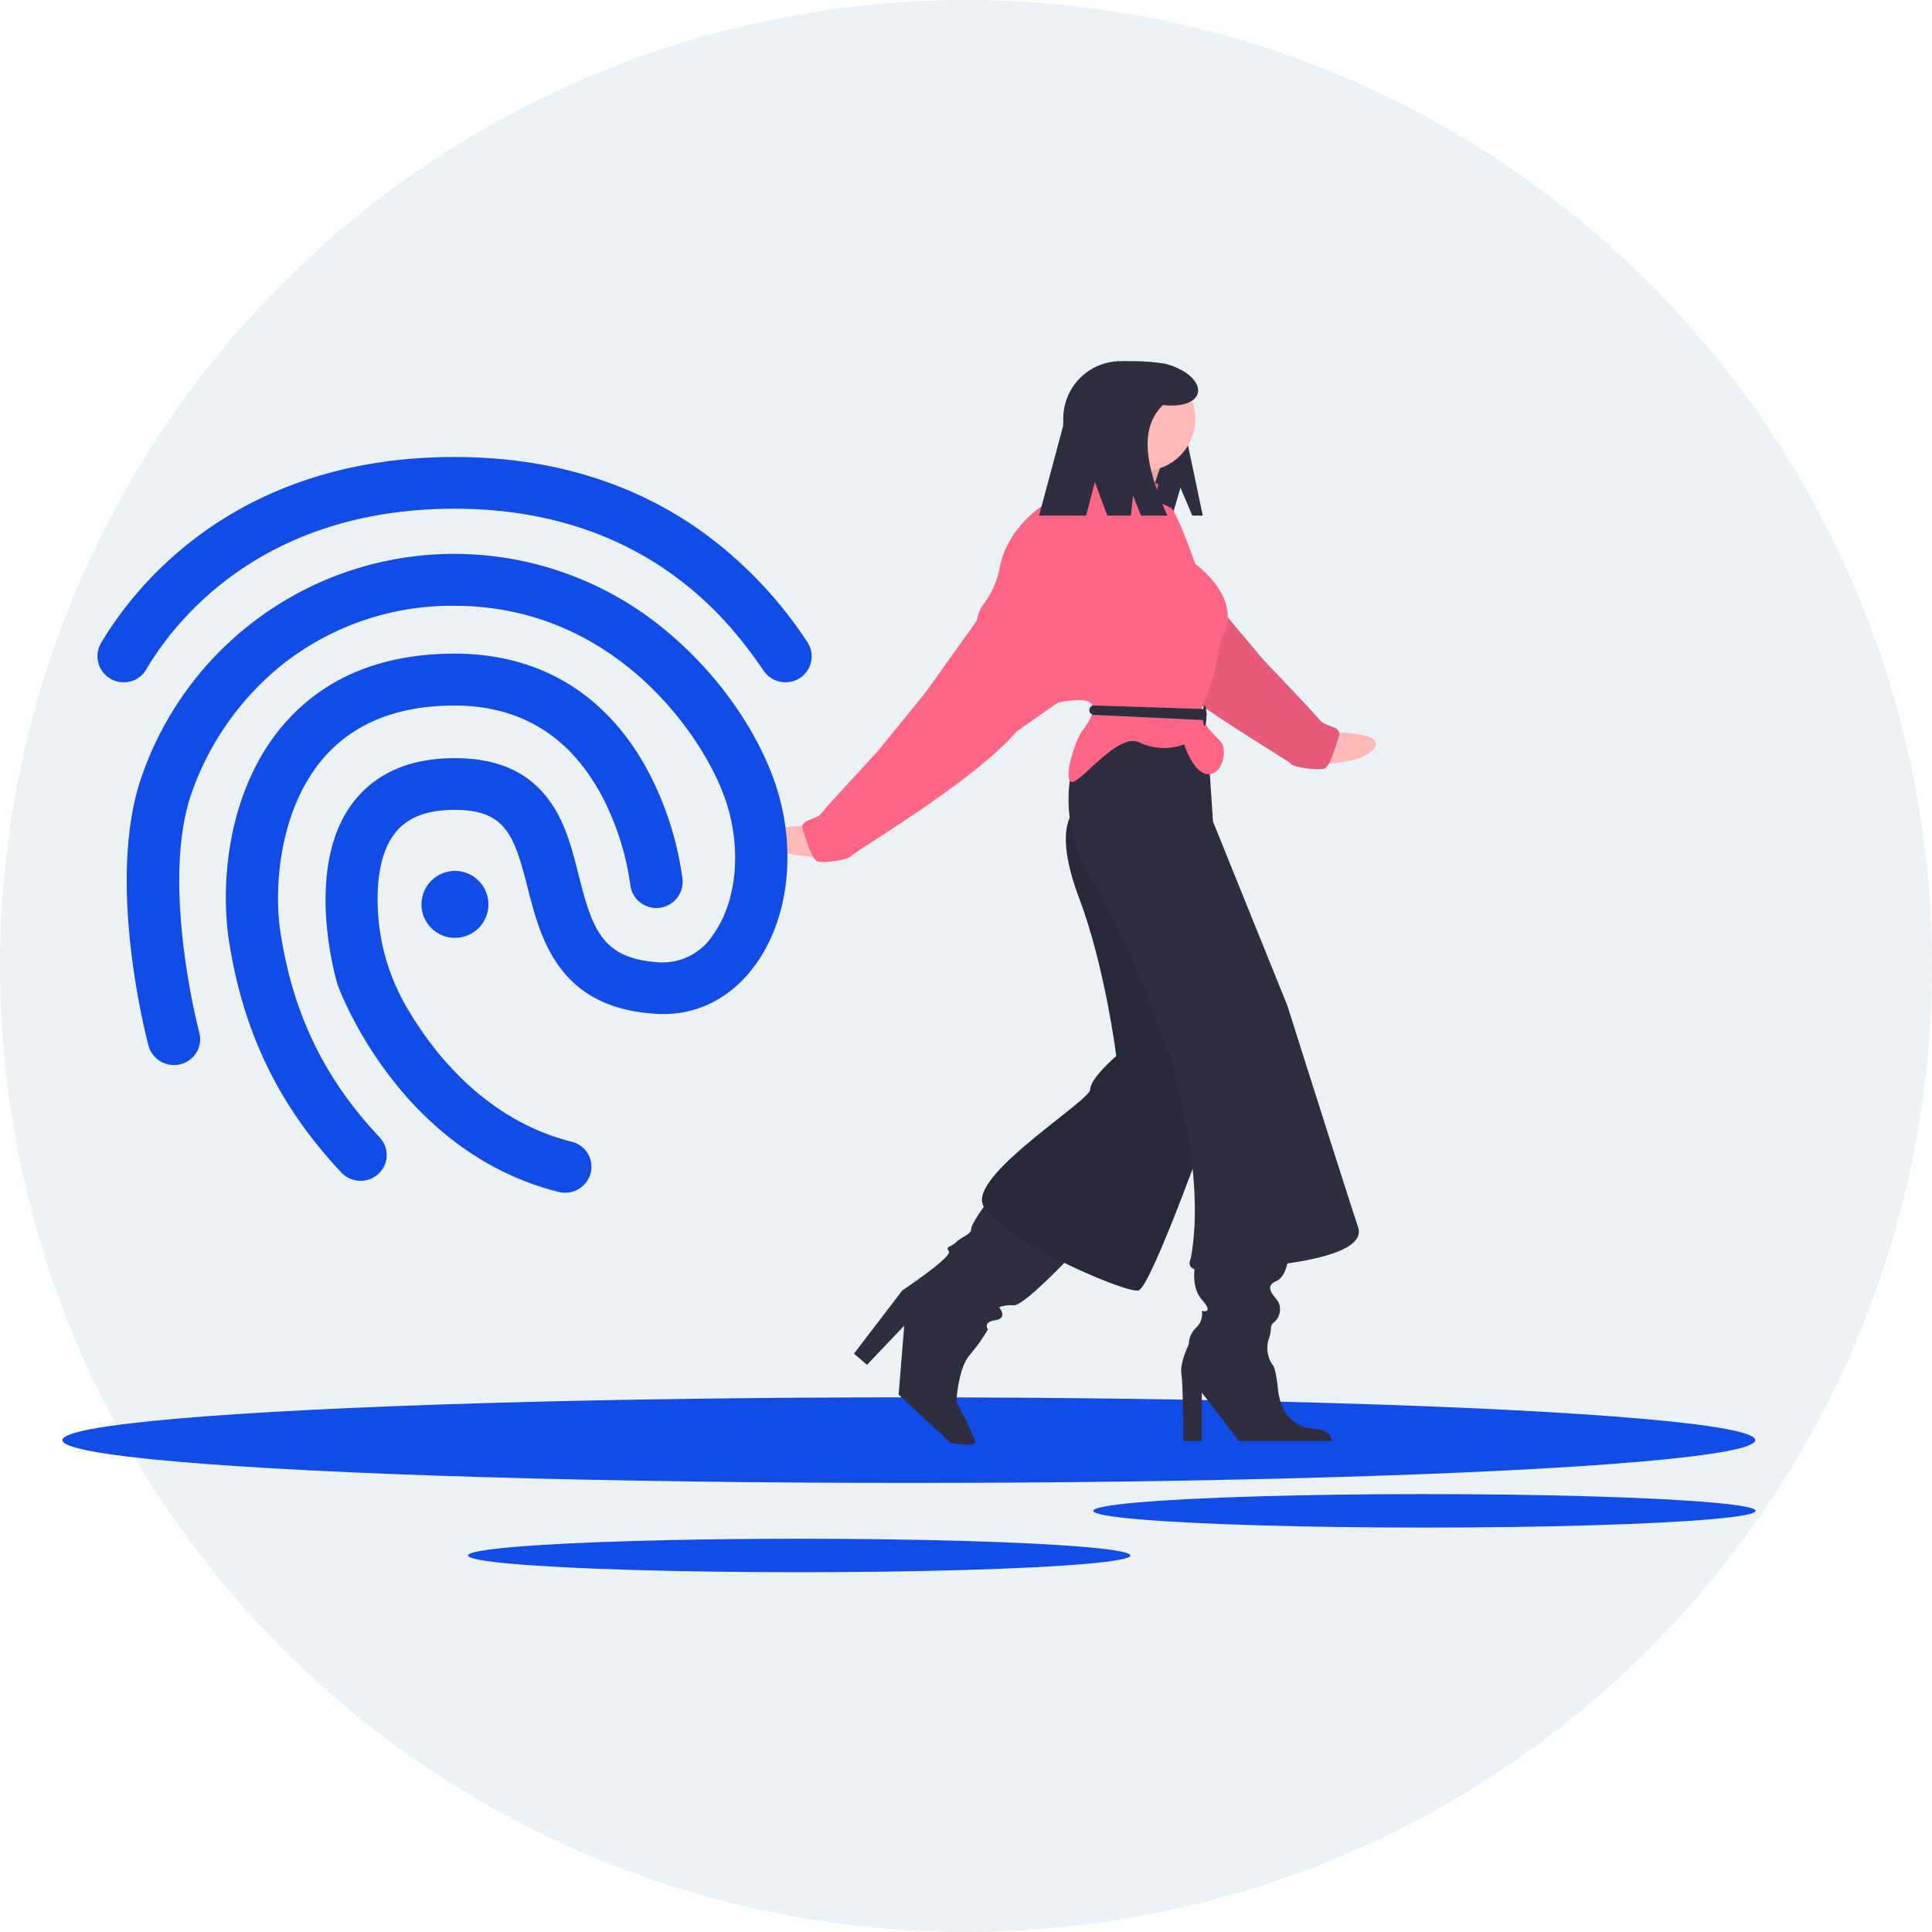 <svg xmlns="http://www.w3.org/2000/svg" width="359" height="359" viewBox="0 0 359 359">
  <g id="Group_380" data-name="Group 380" transform="translate(-1283 -387)">
    <circle id="Ellipse_220" data-name="Ellipse 220" cx="179.5" cy="179.5" r="179.5" transform="translate(1283 387)" fill="#ecf2f4"/>
    <g id="undraw_fingerprint_swrc" transform="translate(1294.603 454.115)">
      <ellipse id="Ellipse_271" data-name="Ellipse 271" cx="157.28" cy="7.95" rx="157.28" ry="7.95" transform="translate(0 192.538)" fill="#104CE5"/>
      <ellipse id="Ellipse_272" data-name="Ellipse 272" cx="61.544" cy="3.111" rx="61.544" ry="3.111" transform="translate(191.549 210.513)" fill="#104CE5"/>
      <ellipse id="Ellipse_273" data-name="Ellipse 273" cx="61.544" cy="3.111" rx="61.544" ry="3.111" transform="translate(75.36 218.809)" fill="#104CE5"/>
      <path id="Path_775" data-name="Path 775" d="M821.265,399.3s10.455-.153,8.228,2.991-10.869,2.924-10.869,2.924Z" transform="translate(-585.734 -330.36)" fill="#ffb9b9"/>
      <path id="Path_776" data-name="Path 776" d="M706.613,287.149l10.581,14.365,9.148,10.929s9.478,9.887,10.535,11.255,4.163.976,3.5,3.06-1.647,5.555-2.679,5.916-5.881-.26-6.237-.946-23.013-13.492-31.1-22.709l-7.7-5.223-.115-8.837Z" transform="translate(-503.242 -256.976)" fill="#6c63ff"/>
      <path id="Path_777" data-name="Path 777" d="M706.613,287.149l10.581,14.365,9.148,10.929s9.478,9.887,10.535,11.255,4.163.976,3.5,3.06-1.647,5.555-2.679,5.916-5.881-.26-6.237-.946-23.013-13.492-31.1-22.709l-7.7-5.223-.115-8.837Z" transform="translate(-503.242 -256.976)" fill="#ff6584"/>
      <path id="Path_778" data-name="Path 778" d="M706.613,287.149l10.581,14.365,9.148,10.929s9.478,9.887,10.535,11.255,4.163.976,3.5,3.06-1.647,5.555-2.679,5.916-5.881-.26-6.237-.946-23.013-13.492-31.1-22.709l-7.7-5.223-.115-8.837Z" transform="translate(-503.242 -256.976)" opacity="0.1"/>
      <path id="Path_779" data-name="Path 779" d="M704.664,223.367l2.2,5.185h1.948l-2.765-13.135c0-8.431-4.069-15.555-12.5-15.555h0a10.659,10.659,0,0,0-10.659,10.659V223.4a5.149,5.149,0,0,0,5.149,5.149h15.116Z" transform="translate(-496.917 -199.861)" fill="#2f2e41"/>
      <path id="Path_780" data-name="Path 780" d="M595.275,651.361s-3.111,4.148-3.111,5.185-1.728,1.383-2.765,2.42-2.074.691-1.383,1.728-8.642,7.259-8.642,7.259l-8.987,11.753,2.42,2.074,6.913-7.259-1.037,12.79,9.679,8.987s4.148.691,4.494,0-3.457-7.6-3.457-7.6.346-6.222,2.42-8.642a35.265,35.265,0,0,0,3.457-4.839s-1.037-1.383,1.383-1.728.691-2.42.691-2.42a7.068,7.068,0,0,1,2.765-.346c2.074,0,11.407-10.024,11.407-10.024Z" transform="translate(-423.305 -495.291)" fill="#2f2e41"/>
      <path id="Path_781" data-name="Path 781" d="M749.066,678.435s-1.383,4.839,1.037,7.6,0,2.074,0,2.074a3.484,3.484,0,0,1-1.037,3.111,4.275,4.275,0,0,0-1.383,3.111s-1.728,3.457-1.383,5.531.346,12.444.346,12.444H750.1v-8.987l6.913,8.987H774.3a2.759,2.759,0,0,0-2.074-2.074c-1.728-.346-6.913,0-7.95-7.259,0,0-.346-4.148-1.037-4.839a5.464,5.464,0,0,1-.691-4.839c.691-1.728,0-2.42,1.037-3.111a3.156,3.156,0,0,0,.691-3.8c-.691-1.037-2.765-2.765-.346-3.8s2.42-6.222,2.42-6.222Z" transform="translate(-538.38 -511.65)" fill="#2f2e41"/>
      <path id="Path_782" data-name="Path 782" d="M656.2,419.459s-3.8,3.111,1.037,15.9,6.913,29.382,6.913,29.382-4.839,4.148-4.839,6.222-21.432,15.209-20.049,21.086S665.882,508.988,668.3,508.3s14.172-33.876,14.172-33.876-4.494-36.641-4.839-36.987-10.716-17.284-10.716-17.284l-6.222-12.79Z" transform="translate(-468.332 -335.635)" fill="#2f2e41"/>
      <path id="Path_783" data-name="Path 783" d="M656.2,419.459s-3.8,3.111,1.037,15.9,6.913,29.382,6.913,29.382-4.839,4.148-4.839,6.222-21.432,15.209-20.049,21.086S665.882,508.988,668.3,508.3s14.172-33.876,14.172-33.876-4.494-36.641-4.839-36.987-10.716-17.284-10.716-17.284l-6.222-12.79Z" transform="translate(-468.332 -335.635)" opacity="0.1"/>
      <path id="Path_784" data-name="Path 784" d="M686.293,403a27.334,27.334,0,0,0,3.8,20.394c6.568,10.37,14.172,31.8,14.172,31.8s7.259,22.468,4.148,38.715c0,0-1.037,2.074,1.728,2.074s31.8-.691,29.382-7.95S726.391,446.9,726.391,446.9l-13.827-34.221-.691-10.37-5.185-7.95H695.972Z" transform="translate(-498.768 -327.128)" fill="#2f2e41"/>
      <path id="Path_785" data-name="Path 785" d="M531.394,449.361s-10.456,0-8.183,3.111,10.911,2.765,10.911,2.765Z" transform="translate(-392.224 -363.116)" fill="#ffb9b9"/>
      <path id="Path_786" data-name="Path 786" d="M702.01,242.861s.691,4.839-1.728,5.531,9.679,5.876,9.679,5.876,2.42-8.3,3.457-9.333S702.01,242.861,702.01,242.861Z" transform="translate(-508.089 -227.997)" fill="#ffb9b9"/>
      <path id="Path_787" data-name="Path 787" d="M702.01,242.861s.691,4.839-1.728,5.531,9.679,5.876,9.679,5.876,2.42-8.3,3.457-9.333S702.01,242.861,702.01,242.861Z" transform="translate(-508.089 -227.997)" opacity="0.1"/>
      <path id="Path_788" data-name="Path 788" d="M669.719,257.536s-10.716-3.111-11.061-4.148-2.765,1.383-3.8,3.111-3.111,3.8-4.148,3.8-8.642,4.494-10.37,12.444a16.167,16.167,0,0,1-2.963,6.985,6.669,6.669,0,0,0-1.342,3.457.337.337,0,0,1-.189.274c-.691.346,14.518,14.864,14.518,14.864s5.876-1.383,6.913,0-.691,3.8-1.728,5.185-3.457,8.3-2.074,9.333,8.642-9.333,12.79-7.259a10.805,10.805,0,0,0,8.3.346s1.728,5.531,4.494,5.531,3.457-4.494,2.42-5.876-5.185-4.148-3.111-7.95,2.765-10.716,2.765-10.716,5.531-6.568-4.494-14.518c0,0-3.457-9.679-4.494-10.37s-2.765-1.037-2.765-1.728S669.719,257.536,669.719,257.536Z" transform="translate(-466.12 -234.722)" fill="#ff6584"/>
      <path id="Path_789" data-name="Path 789" d="M575.883,335.861l-10.37,14.518-8.987,11.061s-9.333,10.024-10.37,11.407-4.148,1.037-3.457,3.111,1.728,5.531,2.765,5.876,5.876-.346,6.222-1.037,22.814-13.827,30.765-23.16l7.618-5.335-.014-8.838Z" transform="translate(-405.123 -288.85)" fill="#ff6584"/>
      <path id="Path_790" data-name="Path 790" d="M697.783,384.938l20.037.639a.87.87,0,0,1,.844.87v.32a.87.87,0,0,1-.909.869l-20.037-.959a.87.87,0,0,1-.831-.869h0a.87.87,0,0,1,.9-.87Z" transform="translate(-506.078 -320.962)" fill="#2f2e41"/>
      <ellipse id="Ellipse_274" data-name="Ellipse 274" cx="0.346" cy="1.901" rx="0.346" ry="1.901" transform="translate(211.895 63.949)" fill="#2f2e41"/>
      <circle id="Ellipse_275" data-name="Ellipse 275" cx="9.679" cy="9.679" r="9.679" transform="translate(191.155 1.037)" fill="#ffb9b9"/>
      <path id="Path_791" data-name="Path 791" d="M693.29,200.324a40.712,40.712,0,0,0-6.973-.462A11.936,11.936,0,0,0,674.381,211.8l-4.494,16.754h8.747l1.623-6.222,2.3,6.222h4.4l.378-3.739,1.49,3.739h4.9c-3.673-8.311-5.627-15.887-.8-20.563,3.259.444,6.007-.429,6.455-2.2C699.908,203.757,697.176,201.309,693.29,200.324Z" transform="translate(-488.411 -199.861)" fill="#2f2e41"/>
      <path id="Path_792" data-name="Path 792" d="M736.683,277.722" transform="translate(-532.117 -250.808)" fill="#2f2e41"/>
      <path id="Path_793" data-name="Path 793" d="M168.583,293.222a4.844,4.844,0,0,1-4.217-7.259c6.153-10.37,24.854-34.6,65.712-34.6,17.7,0,33.219,4.7,46.112,13.965a78.232,78.232,0,0,1,19.392,20.36,4.8,4.8,0,0,1-1.279,6.706,4.917,4.917,0,0,1-6.775-1.279c-5.15-7.466-20.775-30.142-57.45-30.142-35.811,0-51.989,20.878-57.277,29.831a4.772,4.772,0,0,1-4.217,2.42Z" transform="translate(-157.21 -233.559)" fill="#104ce5"/>
      <path id="Path_794" data-name="Path 794" d="M260.954,422.164a4.817,4.817,0,0,1-1.21-.138c-29.624-7.432-40.685-37.367-41.135-38.611l-.069-.276c-.242-.864-6.187-21.4,2.938-33.426,4.183-5.5,10.543-8.3,18.943-8.3,7.812,0,13.447,2.454,17.318,7.536,3.18,4.148,4.459,9.264,5.7,14.207,2.592,10.266,4.459,15.659,15.244,16.212a11.133,11.133,0,0,0,9.61-4.943c4.77-6.5,5.6-17.111,2-26.444-4.632-12.1-21.017-34.878-49.915-34.878a50.676,50.676,0,0,0-32.769,11.545,53.2,53.2,0,0,0-16.385,24.128c-5.323,16.869,1.659,43.381,1.728,43.623a4.795,4.795,0,0,1-3.457,5.876,4.909,4.909,0,0,1-5.98-3.422c-.311-1.21-7.778-29.486-1.625-48.981a61.435,61.435,0,0,1,97.79-28.138c8.78,7.259,15.97,17.007,19.7,26.755,4.77,12.444,3.491,26.409-3.249,35.535-4.494,6.084-10.889,9.264-17.975,8.918-18.459-.933-21.777-13.965-24.2-23.471-2.489-9.748-4.079-14.449-13.585-14.449-5.22,0-8.884,1.452-11.165,4.459-3.111,4.114-3.353,10.543-3.007,15.209l.011.146a39.381,39.381,0,0,0,5.258,16.835c4.8,8.274,14.532,20.963,30.681,25.018a4.8,4.8,0,0,1,3.526,5.842,4.907,4.907,0,0,1-4.736,3.63Z" transform="translate(-167.52 -267.65)" fill="#104ce5"/>
      <path id="Path_795" data-name="Path 795" d="M257.778,455.024a4.922,4.922,0,0,1-3.56-1.521c-11.856-12.582-18.562-26.651-21.086-44.246v-.1c-1.417-11.649.657-28.137,10.819-39.475,7.5-8.365,18.044-12.617,31.283-12.617,15.659,0,27.965,7.363,35.639,21.259a59.755,59.755,0,0,1,6.706,20.567,4.883,4.883,0,1,1-9.714,1,50.037,50.037,0,0,0-5.7-17.18c-5.945-10.612-15-16-26.962-16-10.336,0-18.424,3.146-23.989,9.368-8.02,8.953-9.575,22.745-8.469,31.871,2.212,15.555,8.123,27.93,18.562,38.992a4.781,4.781,0,0,1-.242,6.81A4.9,4.9,0,0,1,257.778,455.024Z" transform="translate(-202.367 -302.722)" fill="#104ce5"/>
      <circle id="Ellipse_276" data-name="Ellipse 276" cx="6.222" cy="6.222" r="6.222" transform="translate(66.714 94.714)" fill="#104CE5"/>
    </g>
  </g>
</svg>
